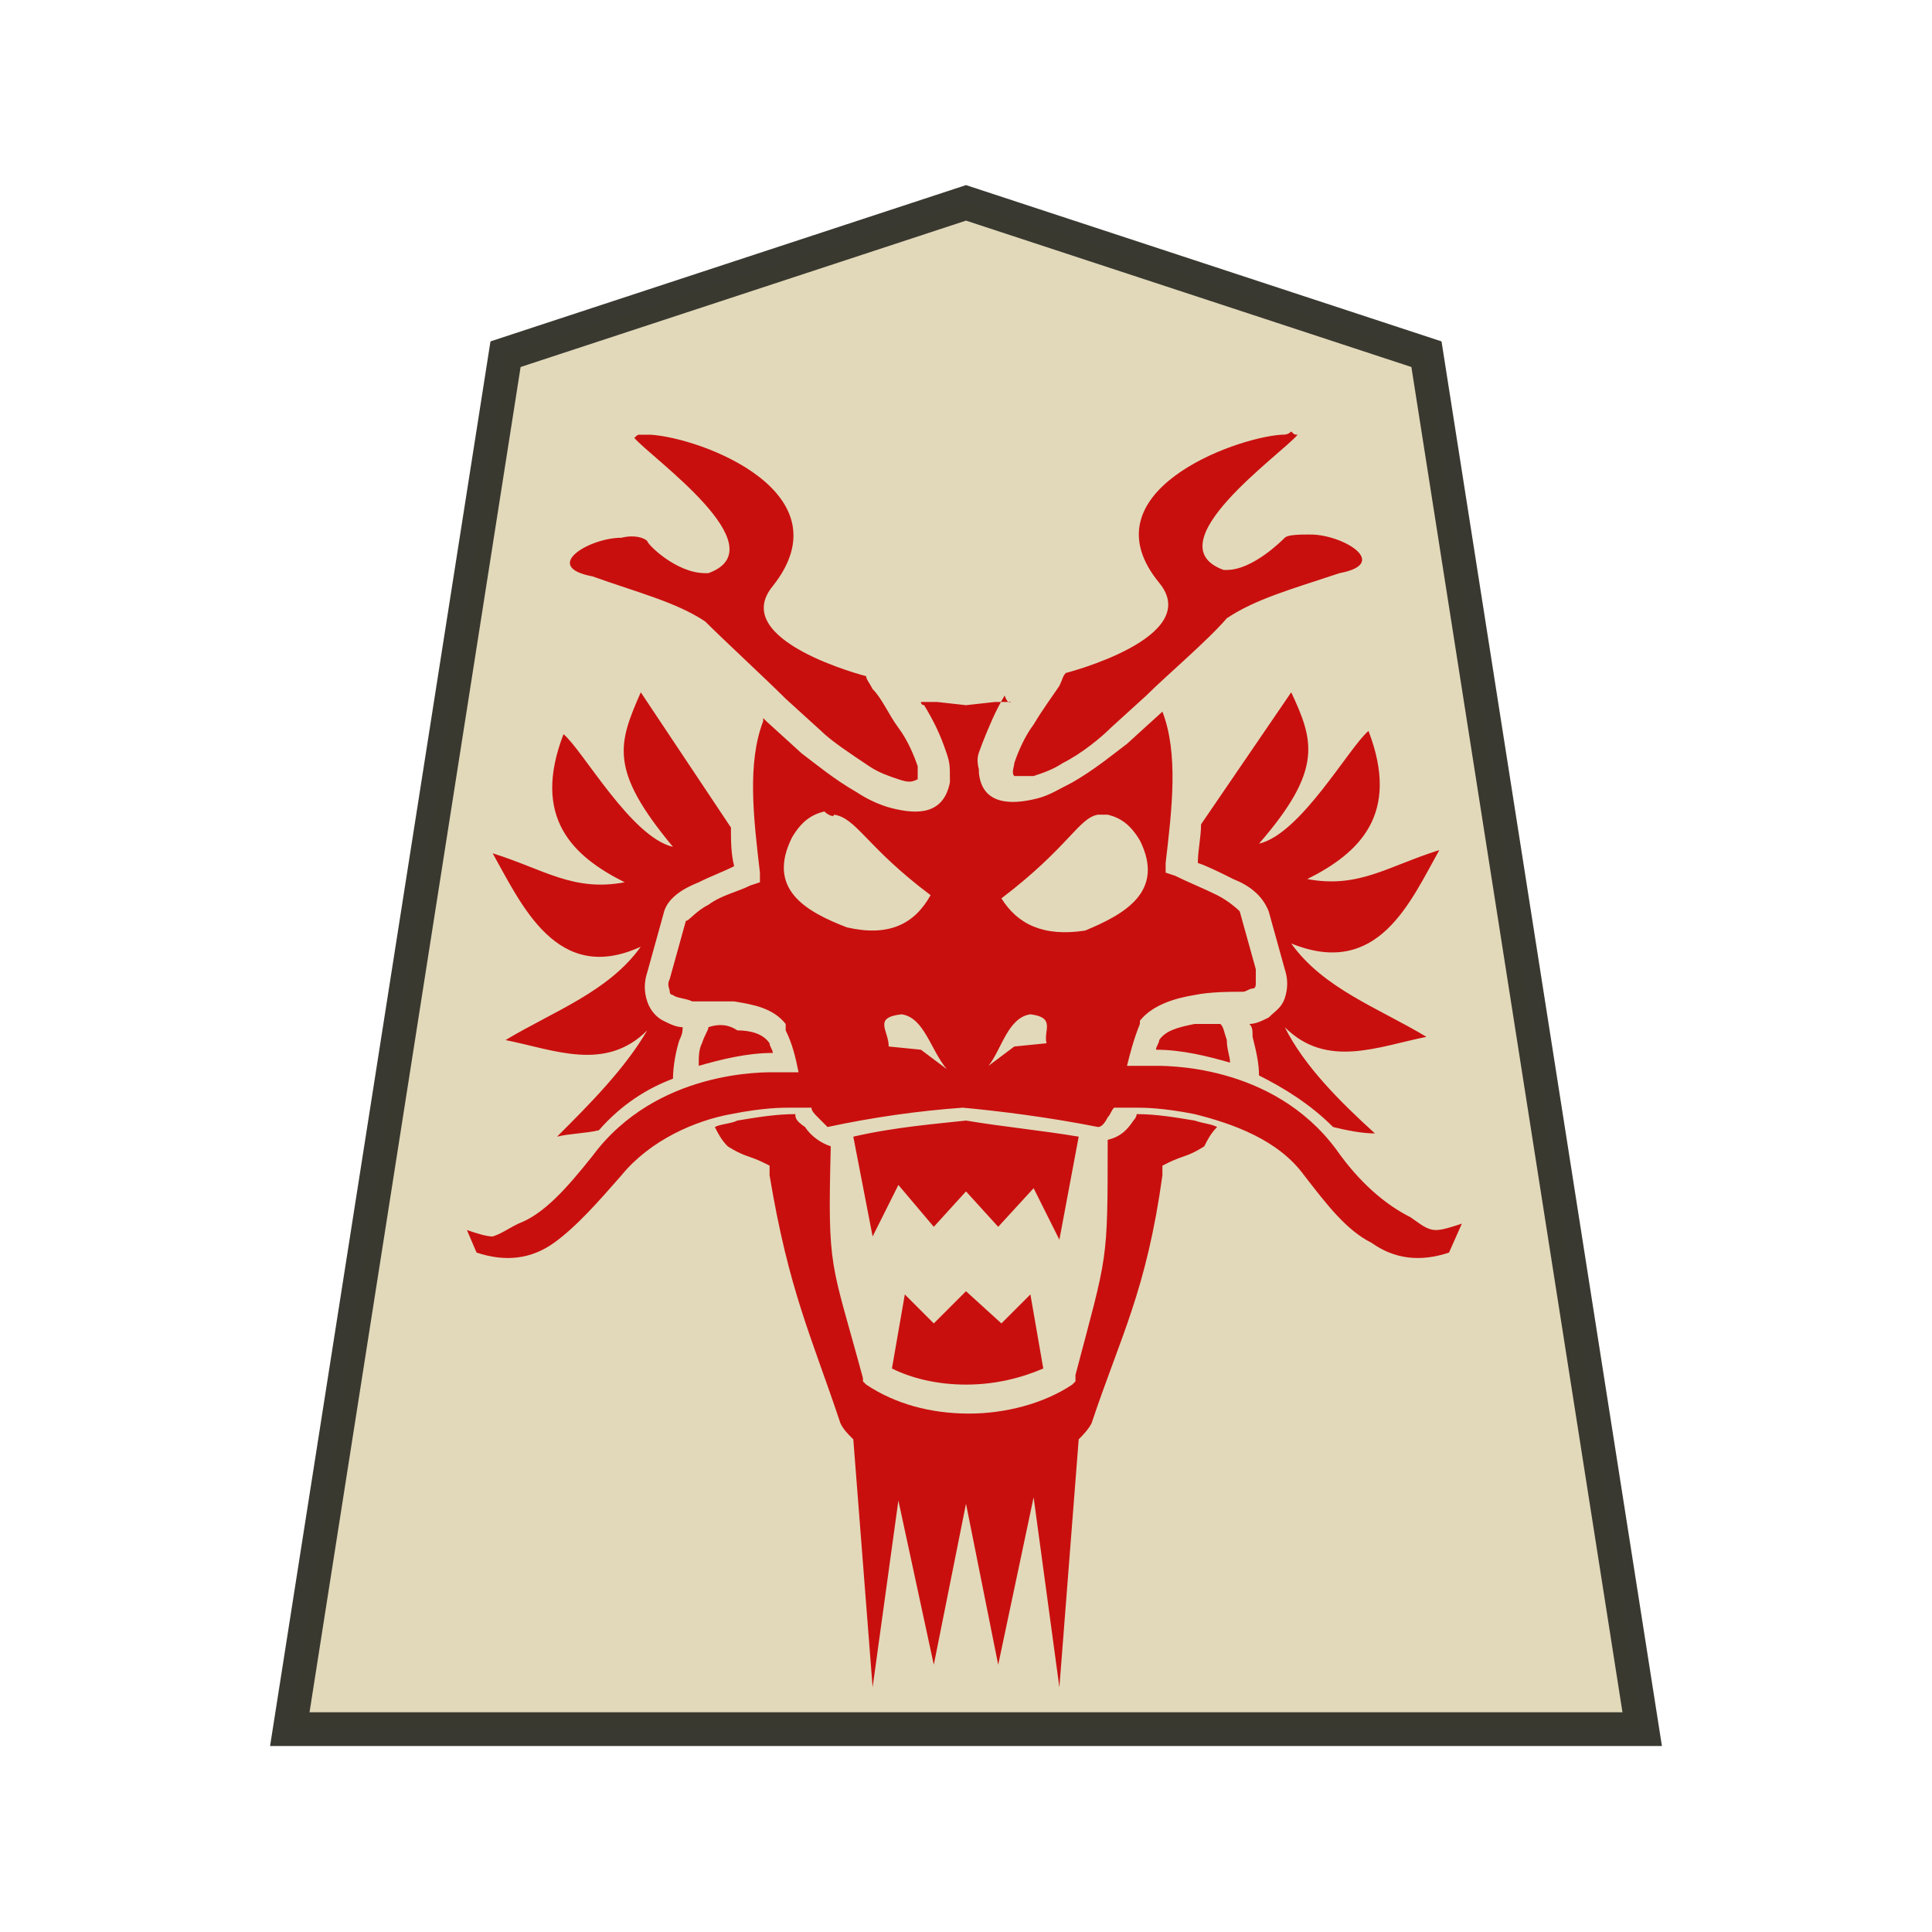 <?xml version="1.0" encoding="utf-8"?>
<!-- Generator: Adobe Illustrator 24.0.2, SVG Export Plug-In . SVG Version: 6.00 Build 0)  -->
<svg version="1.1" id="Capa_1" xmlns="http://www.w3.org/2000/svg" xmlns:xlink="http://www.w3.org/1999/xlink" x="0px" y="0px"
	 viewBox="0 0 60 60" style="enable-background:new 0 0 60 60;" xml:space="preserve">
<style type="text/css">
	.st0{fill:#E2D9BA;stroke:#393830;stroke-width:1.048;stroke-opacity:0.992;}
	.st1{fill:#C80E0E;fill-opacity:0.992;}
</style>
<path class="st0" d="M30,6.3L15.7,11L9,53.7h42L44.3,11L30,6.3z"/>
<path class="st1" d="M20.2,13.5c-0.1,0-0.2,0-0.3,0s-0.1,0-0.2,0.1c0.5,0.6,4.5,3.4,2.3,4.2c0,0,0,0-0.1,0c-0.9,0-1.8-0.9-1.8-1
	c-0.1-0.1-0.4-0.2-0.8-0.1c-1,0-2.5,0.9-0.9,1.2c1.4,0.5,2.6,0.8,3.5,1.4l0,0c0.6,0.6,1.9,1.8,2.5,2.4l1.1,1
	c0.3,0.3,0.9,0.7,1.5,1.1c0.3,0.2,0.6,0.3,0.9,0.4c0.3,0.1,0.4,0.1,0.6,0c0-0.1,0-0.3,0-0.4c-0.1-0.3-0.3-0.8-0.6-1.2
	c-0.3-0.4-0.5-0.9-0.8-1.2c-0.1-0.2-0.2-0.3-0.2-0.4c0,0-4.3-1.1-2.9-2.8C26.3,15.3,21.8,13.6,20.2,13.5L20.2,13.5z M39.8,13.5
	L39.8,13.5c-1.5,0.1-6.1,1.8-3.8,4.6c1.4,1.7-2.9,2.8-2.9,2.8C33,21,33,21.1,32.9,21.3c-0.2,0.3-0.5,0.7-0.8,1.2
	c-0.3,0.4-0.5,0.9-0.6,1.2c0,0.1-0.1,0.3,0,0.4c0.1,0,0.3,0,0.6,0c0.3-0.1,0.6-0.2,0.9-0.4c0.6-0.3,1.2-0.8,1.5-1.1l1.1-1
	c0.6-0.6,1.9-1.7,2.5-2.4l0,0c0.9-0.6,2-0.9,3.5-1.4c1.6-0.3,0.1-1.2-0.9-1.2c-0.3,0-0.7,0-0.8,0.1s-1,1-1.8,1c0,0,0,0-0.1,0
	c-2.2-0.8,1.8-3.6,2.3-4.2c-0.1,0-0.1,0-0.2-0.1C40,13.5,39.9,13.5,39.8,13.5L39.8,13.5z M19.9,21.5c-0.7,1.6-1,2.4,1,4.8
	c-1.3-0.3-2.8-3-3.4-3.5c-1,2.6,0.3,3.8,1.9,4.6c-1.6,0.3-2.5-0.4-4.1-0.9c0.9,1.6,2,4.1,4.6,2.9c-1,1.4-2.7,2-4.2,2.9
	c1.5,0.3,3.1,1,4.4-0.3c-0.7,1.2-1.8,2.3-2.8,3.3c0.4-0.1,0.9-0.1,1.3-0.2c0.7-0.8,1.5-1.3,2.3-1.6c0-0.4,0.1-0.9,0.2-1.2
	c0.1-0.2,0.1-0.3,0.1-0.4c-0.2,0-0.4-0.1-0.6-0.2c-0.2-0.1-0.4-0.3-0.5-0.6s-0.1-0.6,0-0.9l0.5-1.8c0.1-0.5,0.6-0.8,1.1-1
	c0.4-0.2,0.7-0.3,1.1-0.5c-0.1-0.4-0.1-0.8-0.1-1.2L19.9,21.5z M40.1,21.5l-2.8,4.1c0,0.4-0.1,0.8-0.1,1.2c0.3,0.1,0.7,0.3,1.1,0.5
	c0.5,0.2,0.9,0.5,1.1,1l0.5,1.8c0.1,0.3,0.1,0.6,0,0.9s-0.3,0.4-0.5,0.6c-0.2,0.1-0.4,0.2-0.6,0.2c0.1,0.1,0.1,0.2,0.1,0.4
	c0.1,0.4,0.2,0.8,0.2,1.2c0.8,0.4,1.6,0.9,2.3,1.6c0.4,0.1,0.9,0.2,1.3,0.2c-1.1-1-2.2-2.1-2.8-3.3c1.3,1.3,2.9,0.6,4.4,0.3
	c-1.5-0.9-3.2-1.5-4.2-2.9c2.7,1.1,3.7-1.3,4.6-2.9c-1.6,0.5-2.5,1.2-4.1,0.9c1.6-0.8,2.9-2,1.9-4.6c-0.6,0.5-2.1,3.2-3.4,3.5
	C41.1,23.9,40.8,23,40.1,21.5L40.1,21.5z M31.4,21.8c-0.3,0-0.5,0-0.5,0l0,0L30,21.9l-0.9-0.1l0,0c-0.2,0-0.3,0-0.5,0
	c0,0.1,0.1,0.1,0.1,0.1c0.3,0.5,0.5,0.9,0.7,1.5c0.1,0.3,0.1,0.4,0.1,0.8l0,0c0,0.1,0,0.1,0,0.1l0,0c-0.2,1-1,1-1.8,0.8l0,0
	c-0.4-0.1-0.8-0.3-1.1-0.5c-0.7-0.4-1.3-0.9-1.7-1.2l0,0l-1.1-1l-0.1-0.1v0.1l0,0c-0.5,1.3-0.3,3-0.1,4.7v0.3l-0.3,0.1
	c-0.4,0.2-0.9,0.3-1.3,0.6c-0.4,0.2-0.6,0.5-0.7,0.5l-0.5,1.8c-0.1,0.2,0,0.3,0,0.4c0,0.1,0.1,0.1,0.1,0.1c0.1,0.1,0.4,0.1,0.6,0.2
	c0.4,0,0.8,0,1.3,0c0.6,0.1,1.2,0.2,1.6,0.7v0.1V32c0.2,0.4,0.3,0.8,0.4,1.3h-0.7c-0.3,0-3.7-0.1-5.7,2.6c-0.8,1-1.5,1.8-2.3,2.1
	c-0.4,0.2-0.5,0.3-0.8,0.4c-0.2,0-0.5-0.1-0.8-0.2l0.3,0.7c0.9,0.3,1.7,0.2,2.4-0.3s1.4-1.3,2.1-2.1c0.9-1.1,2.3-1.7,3.4-1.9
	c1-0.2,1.6-0.2,1.8-0.2h0.7c0,0.1,0.1,0.2,0.2,0.3c0.1,0.1,0.2,0.2,0.3,0.3c1.4-0.3,2.8-0.5,4.2-0.6l0,0l0,0
	c1.1,0.1,2.7,0.3,4.2,0.6c0.1,0,0.2-0.1,0.3-0.3c0.1-0.1,0.1-0.2,0.2-0.3h0.7c0.2,0,0.8,0,1.8,0.2c1.2,0.3,2.6,0.8,3.4,1.9
	c0.7,0.9,1.3,1.7,2.1,2.1c0.7,0.5,1.5,0.6,2.4,0.3l0.4-0.9c-0.3,0.1-0.6,0.2-0.8,0.2c-0.3,0-0.5-0.2-0.8-0.4
	c-0.8-0.4-1.6-1.1-2.3-2.1c-2-2.7-5.4-2.6-5.7-2.6H35c0.1-0.4,0.2-0.8,0.4-1.3v-0.1l0,0c0.4-0.5,1.1-0.7,1.7-0.8
	c0.5-0.1,1.1-0.1,1.5-0.1c0.1,0,0.2-0.1,0.3-0.1s0.1-0.1,0.1-0.2c0-0.1,0-0.2,0-0.4l-0.5-1.8c0,0-0.3-0.3-0.7-0.5
	c-0.4-0.2-0.9-0.4-1.3-0.6l-0.3-0.1v-0.3c0.2-1.7,0.4-3.4-0.1-4.7l0,0l0,0l-1.1,1l0,0c-0.4,0.3-1,0.8-1.7,1.2
	c-0.4,0.2-0.7,0.4-1.1,0.5l0,0C31.4,25,30.5,25,30.4,24l0,0c0,0,0,0,0-0.1l0,0c-0.1-0.4,0-0.5,0.1-0.8c0.2-0.5,0.4-1,0.7-1.5
	C31.3,21.9,31.4,21.8,31.4,21.8z M25.9,25.3c0.7,0.1,1,1,3,2.5c-0.5,0.9-1.3,1.3-2.6,1c-1.3-0.5-2.5-1.2-1.7-2.8
	c0.3-0.5,0.6-0.7,1-0.8C25.7,25.3,25.9,25.4,25.9,25.3L25.9,25.3z M34.1,25.3c0.1,0,0.2,0,0.3,0c0.4,0.1,0.7,0.3,1,0.8
	c0.8,1.6-0.5,2.3-1.7,2.8c-1.3,0.2-2.1-0.2-2.6-1C33.2,26.3,33.5,25.4,34.1,25.3z M28,31.5c0.7,0.1,0.9,1.1,1.4,1.7l-0.8-0.6l-1-0.1
	C27.6,32,27.1,31.6,28,31.5z M32,31.5c0.8,0.1,0.4,0.5,0.5,0.9l-1,0.1l-0.8,0.6C31.1,32.6,31.3,31.6,32,31.5z M37.9,31.8
	c-0.3,0-0.5,0-0.8,0c-0.5,0.1-0.9,0.2-1.1,0.5c0,0.1-0.1,0.2-0.1,0.3c0.8,0,1.6,0.2,2.3,0.4c0-0.2-0.1-0.4-0.1-0.7
	C38,32,38,31.9,37.9,31.8z M22,31.9c0,0.1-0.1,0.2-0.2,0.5c-0.1,0.2-0.1,0.4-0.1,0.7c0.7-0.2,1.5-0.4,2.3-0.4c0-0.1-0.1-0.2-0.1-0.3
	c-0.2-0.3-0.6-0.4-1-0.4C22.6,31.8,22.3,31.8,22,31.9z M24.7,34.6c-0.6,0-1.2,0.1-1.8,0.2c-0.2,0.1-0.5,0.1-0.7,0.2
	c0.1,0.2,0.2,0.4,0.4,0.6c0,0,0.3,0.2,0.6,0.3s0.5,0.2,0.5,0.2l0.2,0.1v0.3c0.6,3.6,1.3,5,2.2,7.7c0.1,0.2,0.2,0.3,0.4,0.5l0.6,7.7
	l0.8-5.8l1.1,5.1l1-5l1,5l1.1-5.2l0.8,5.9l0.6-7.7c0.1-0.1,0.3-0.3,0.4-0.5c0.9-2.7,1.7-4.1,2.2-7.7v-0.3l0.2-0.1
	c0,0,0.2-0.1,0.5-0.2c0.3-0.1,0.6-0.3,0.6-0.3c0.1-0.2,0.2-0.4,0.4-0.6c-0.2-0.1-0.4-0.1-0.7-0.2c-0.6-0.1-1.2-0.2-1.8-0.2
	c0,0.1-0.1,0.2-0.1,0.2c-0.2,0.3-0.4,0.5-0.8,0.6c0,3.9,0,3.5-1,7.3v0.2L33.3,43c-0.9,0.6-2.1,0.9-3.2,0.9c-1.2,0-2.3-0.3-3.2-0.9
	l-0.1-0.1v-0.1c-1-3.7-1.1-3.3-1-7.2l0,0c-0.3-0.1-0.6-0.3-0.8-0.6C24.7,34.8,24.7,34.7,24.7,34.6z M30,34.8
	c-0.9,0.1-2.2,0.2-3.5,0.5l0.6,3.1l0.8-1.6l1.1,1.3l1-1.1l1,1.1l1.1-1.2l0.8,1.6l0.6-3.2C32.3,35.1,31.2,35,30,34.8z M30,40.1l-1,1
	l-0.9-0.9l-0.4,2.3c0.6,0.3,1.4,0.5,2.3,0.5s1.7-0.2,2.4-0.5L32,40.2l-0.9,0.9L30,40.1z"/>
</svg>
